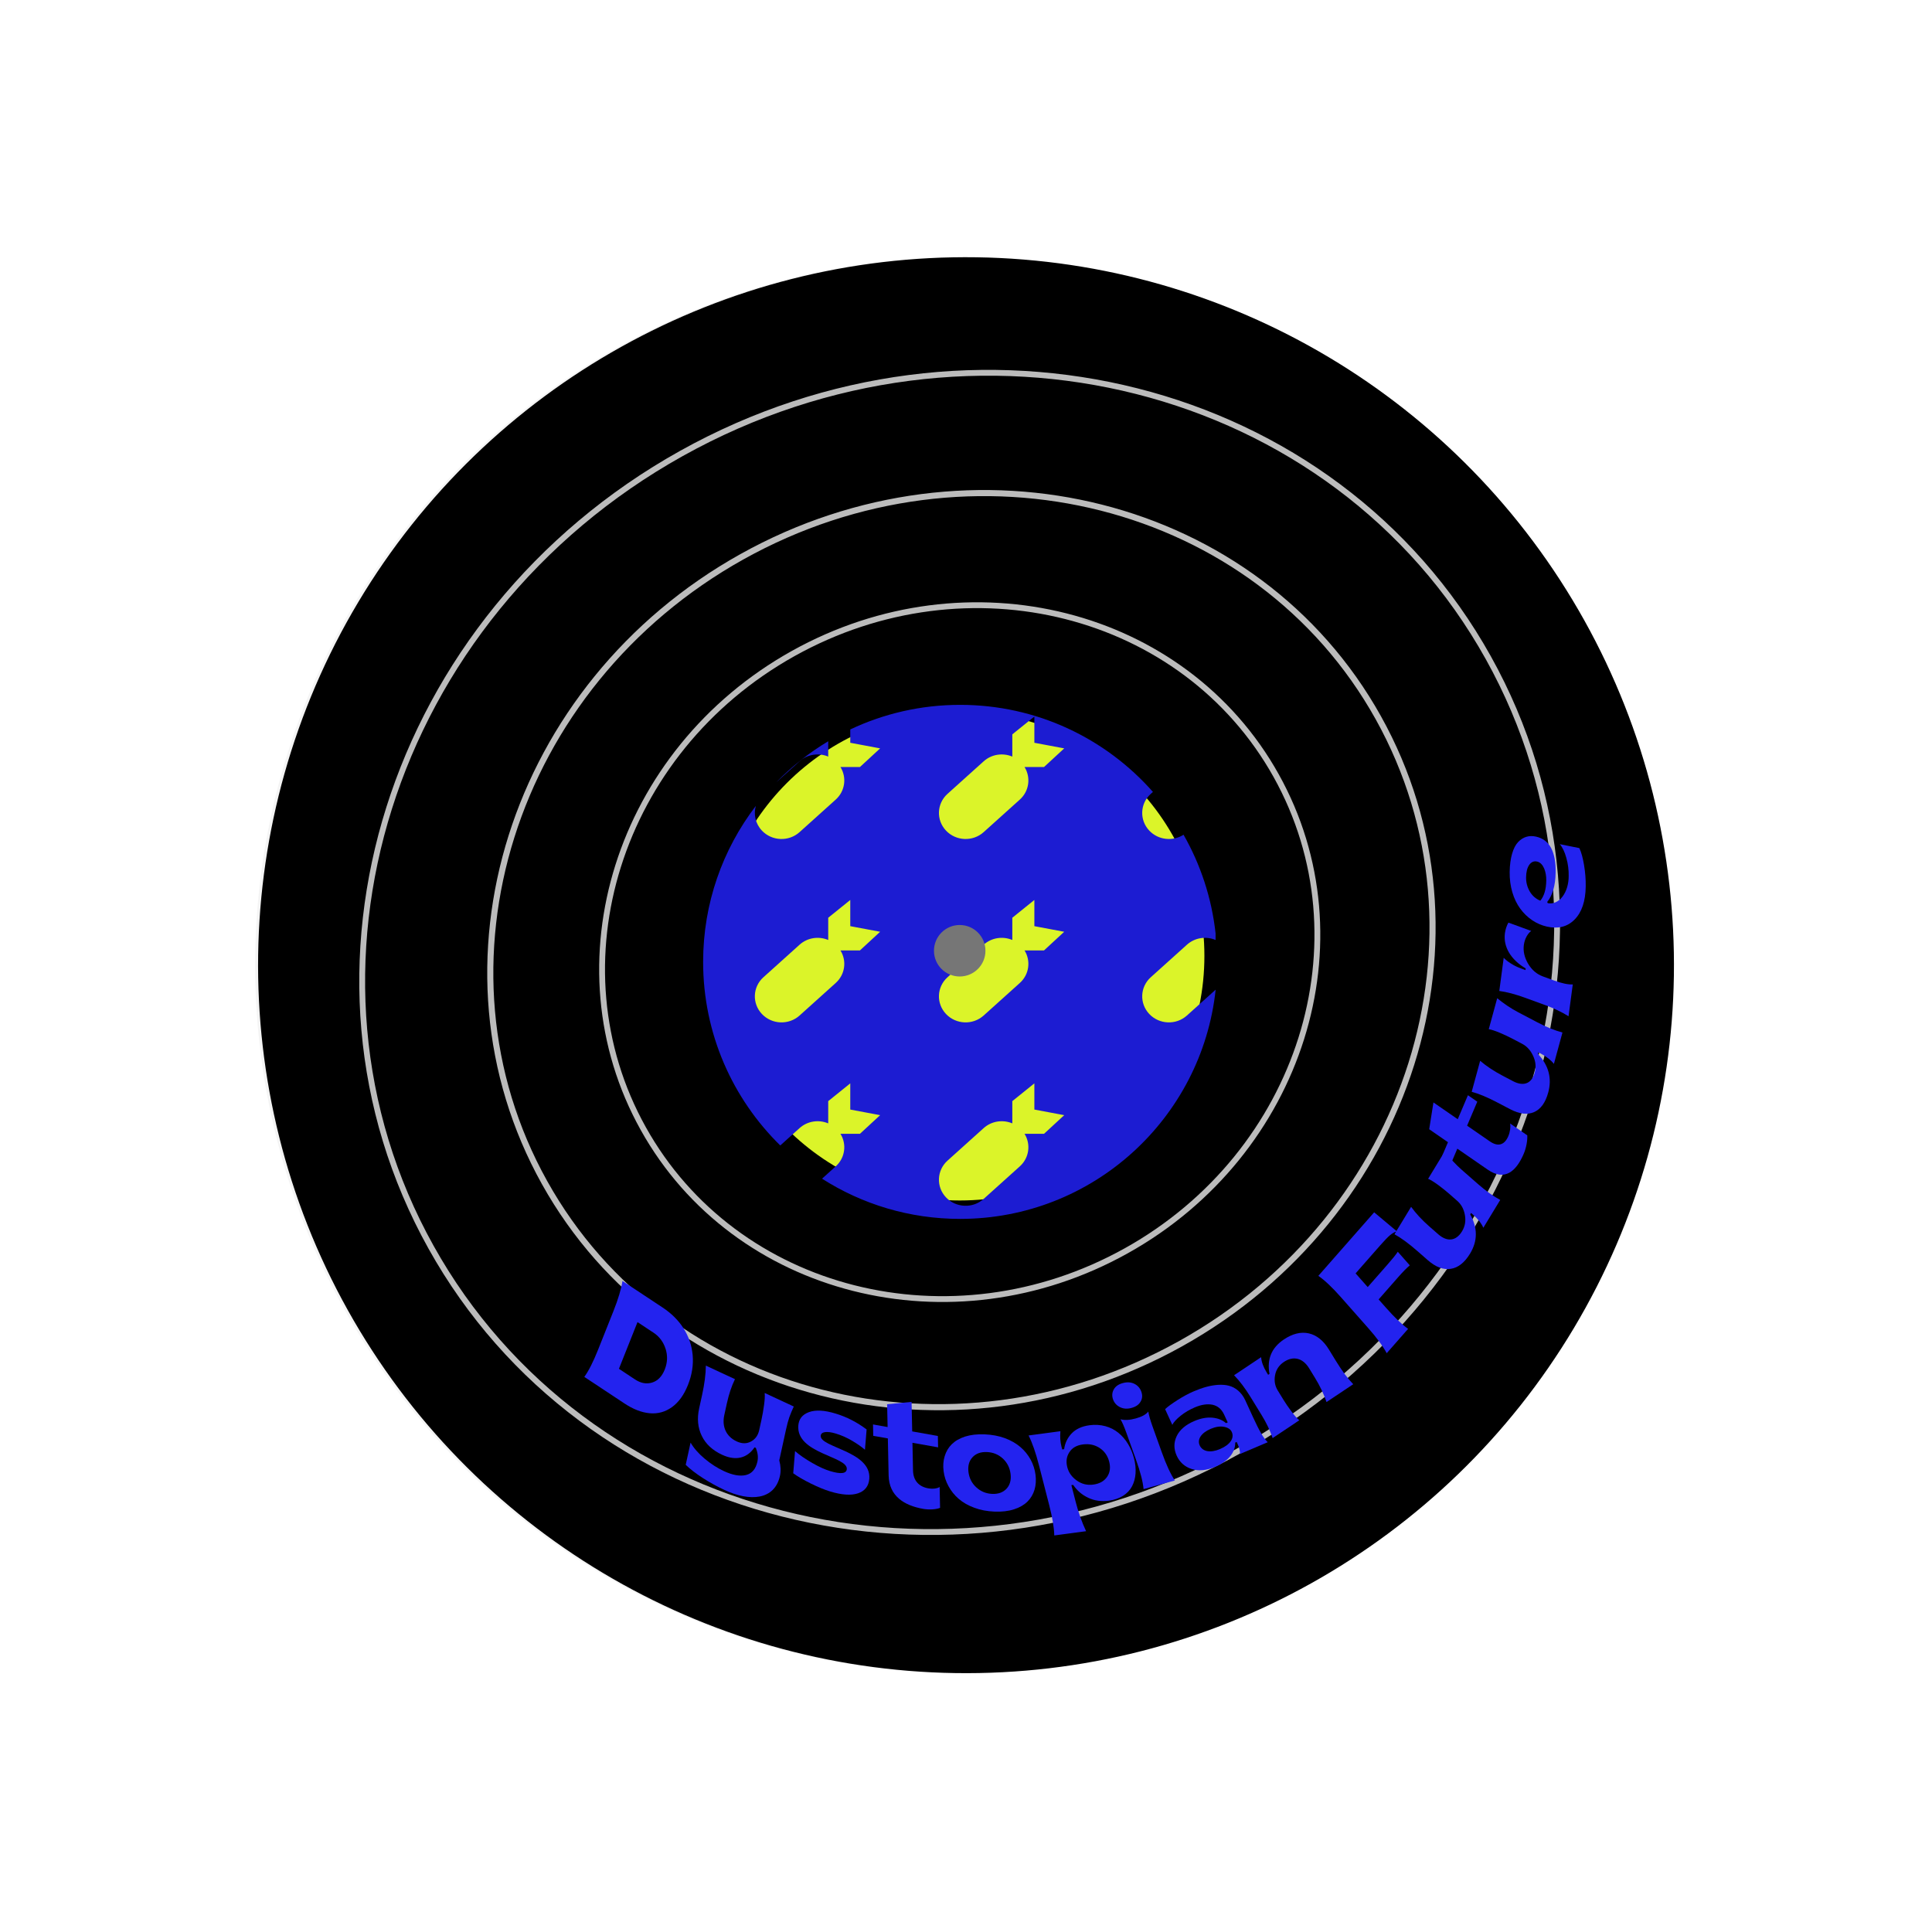 <svg width="662" height="661" viewBox="0 0 662 661" fill="none" xmlns="http://www.w3.org/2000/svg">
<circle cx="331.008" cy="330.705" r="242.576" transform="rotate(-29.148 331.008 330.705)" fill="black"/>
<path d="M509.948 225.318C562.578 319.688 524.246 441.473 424.167 497.286C324.088 553.1 200.333 521.711 147.703 427.34C95.073 332.97 133.404 211.186 233.483 155.372C333.562 99.558 457.318 130.947 509.948 225.318Z" fill="black" stroke="#C4C4C4" stroke-width="2"/>
<path d="M472.263 245.89C513.756 320.291 483.544 416.328 404.61 460.349C325.676 504.37 228.093 479.604 186.6 405.203C145.107 330.802 175.319 234.765 254.252 190.744C333.186 146.723 430.77 171.489 472.263 245.89Z" fill="black" stroke="#C4C4C4" stroke-width="2.089"/>
<path d="M437.28 265.767C468.771 322.231 445.849 395.136 385.918 428.559C325.987 461.982 251.915 443.17 220.425 386.706C188.935 330.241 211.857 257.337 271.788 223.914C331.719 190.49 405.79 209.302 437.28 265.767Z" fill="black" stroke="#C4C4C4" stroke-width="2"/>
<g filter="url(#filter0_bii)">
<circle cx="330.008" cy="330.705" r="242.576" transform="rotate(-29.148 330.008 330.705)" fill="black" fill-opacity="0.045"/>
</g>
<circle cx="328.888" cy="327.522" r="83.799" fill="#DBF429"/>
<path fill-rule="evenodd" clip-rule="evenodd" d="M416.546 339.09C411.8 383.249 374.411 417.635 328.991 417.635C311.575 417.635 295.34 412.579 281.673 403.855L286.364 399.633C289.606 396.715 290.184 392.03 287.979 388.48L294.658 388.48L301.578 382.091L291.346 380.172V371.195L283.79 377.287L283.79 384.906C280.577 383.547 276.71 384.063 273.974 386.525L267.361 392.476C251.049 376.492 240.927 354.213 240.927 329.571C240.927 309.476 247.657 290.953 258.987 276.134C258.16 279.012 258.839 282.233 261.071 284.595C264.493 288.215 270.267 288.448 273.97 285.116L286.364 273.962C289.606 271.044 290.184 266.358 287.979 262.808L294.658 262.808L301.578 256.419L291.346 254.5V249.935C302.76 244.53 315.523 241.507 328.991 241.507C355.301 241.507 378.917 253.045 395.054 271.337L394.309 272.007C390.607 275.339 390.379 280.975 393.8 284.595C396.882 287.855 401.874 288.368 405.54 286.003C411.341 296.173 415.174 307.612 416.519 319.8L416.519 322.071C413.306 320.712 409.439 321.227 406.703 323.689L394.309 334.844C390.607 338.176 390.379 343.811 393.8 347.431C397.221 351.051 402.996 351.284 406.698 347.952L416.546 339.09ZM283.79 253.976C277.26 257.889 271.28 262.624 265.991 268.037L273.974 260.853C276.71 258.391 280.577 257.876 283.79 259.235L283.79 253.976ZM351.058 388.48C353.263 392.03 352.685 396.715 349.443 399.633L337.049 410.788C333.347 414.12 327.572 413.886 324.151 410.266C320.729 406.647 320.957 401.011 324.659 397.679L337.053 386.525C339.789 384.063 343.656 383.547 346.869 384.906L346.869 377.287L354.426 371.195V380.172L364.657 382.091L357.737 388.48L351.058 388.48ZM287.979 325.644C290.184 329.195 289.606 333.88 286.364 336.798L273.97 347.952C270.267 351.284 264.493 351.051 261.071 347.431C257.65 343.811 257.878 338.176 261.58 334.844L273.974 323.689C276.71 321.227 280.577 320.712 283.79 322.071L283.79 314.452L291.346 308.36V317.336L301.578 319.255L294.658 325.644H287.979ZM349.443 336.798C352.685 333.88 353.263 329.195 351.058 325.644H357.737L364.657 319.255L354.426 317.336V308.36L346.869 314.452L346.869 322.071C343.656 320.712 339.789 321.227 337.053 323.689L324.659 334.844C320.957 338.176 320.729 343.811 324.151 347.431C327.572 351.051 333.347 351.284 337.049 347.952L349.443 336.798ZM351.058 262.808C353.263 266.358 352.685 271.044 349.443 273.962L337.049 285.116C333.347 288.448 327.572 288.215 324.151 284.595C320.729 280.975 320.957 275.339 324.659 272.007L337.053 260.853C339.789 258.391 343.656 257.876 346.869 259.235L346.869 251.615L354.426 245.524V254.5L364.657 256.419L357.737 262.808L351.058 262.808Z" fill="#1C1CD2"/>
<circle cx="328.844" cy="325.758" r="8.821" fill="#767676"/>
<path d="M213.997 480.889C216.98 482.863 219.839 483.973 222.624 484.224C225.408 484.474 227.946 483.779 230.236 482.138C232.525 480.498 234.36 477.977 235.737 474.516C237.114 471.055 237.641 467.64 237.339 464.284C236.714 457.559 233.018 451.957 227.073 448.022L213.291 438.902C212.859 441.685 211.823 445.14 210.172 449.288L204.938 462.444C203.288 466.592 201.717 469.693 200.215 471.769L213.997 480.889ZM218.442 452.995L223.955 456.643C225.909 457.936 227.284 459.773 228.058 462.138C228.811 464.49 228.724 466.864 227.776 469.248C226.828 471.631 225.383 473.107 223.453 473.712C221.503 474.304 219.545 473.934 217.591 472.641L212.078 468.993L218.442 452.995Z" fill="#2323EF"/>
<path d="M248.275 510.528C256.881 514.556 265.418 514.064 267.26 505.655C267.614 504.04 267.532 502.276 267.015 500.363L269.327 489.809C269.712 488.05 270.101 486.612 270.489 485.518C270.871 484.447 271.38 483.25 271.993 481.916L262.016 477.278C262.122 478.257 262.044 479.627 261.798 481.425C261.547 483.246 261.266 484.867 260.944 486.337L260.141 490C259.745 491.807 258.821 493.103 257.34 493.901C255.853 494.723 254.207 494.701 252.417 493.87C248.838 492.206 247.308 488.84 248.179 484.864L249.04 480.936C249.752 477.683 250.687 474.879 251.839 472.547L241.863 467.909C241.836 470.844 241.397 474.198 240.573 477.956L239.565 482.559C238.8 486.053 239.098 489.191 240.46 491.975C241.799 494.748 244.133 496.921 247.421 498.45C252.163 500.654 256.039 499.615 258.553 495.899L259.001 496.107C259.666 497.796 259.845 499.34 259.534 500.762C258.969 503.34 257.669 504.886 255.611 505.39C253.554 505.894 251.04 505.442 248.065 504.059C245.761 502.988 243.559 501.566 241.436 499.783C239.313 497.999 237.717 496.169 236.627 494.282L234.959 501.896C236.484 503.375 238.465 504.906 240.863 506.446C243.262 507.986 245.725 509.343 248.275 510.528Z" fill="#2323EF"/>
<path d="M284.424 511.019C288.437 512.238 291.636 512.454 293.998 511.66C296.361 510.866 297.656 509.219 297.863 506.687C298.635 497.222 280.888 495.962 281.217 491.93C281.33 490.553 283.313 490.249 286.429 491.195C288.317 491.769 290.185 492.588 292.008 493.671C293.83 494.754 295.271 495.771 296.377 496.737L296.945 489.779C293.641 487.289 290.112 485.486 286.359 484.346C282.512 483.178 279.478 483.012 277.21 483.834C274.942 484.657 273.729 486.178 273.546 488.415C273.153 493.234 277.388 495.881 281.7 497.871C285.988 499.854 290.331 501.174 290.153 503.362C290.024 504.935 288.096 505.156 284.39 504.03C282.62 503.492 280.591 502.573 278.281 501.242C275.947 499.903 274.001 498.556 272.419 497.193L271.799 504.79C273.26 505.864 275.269 507.028 277.825 508.309C280.383 509.565 282.584 510.46 284.424 511.019Z" fill="#2323EF"/>
<path d="M316.296 516.984C318.409 517.36 320.752 517.186 322.12 516.643L321.969 509.491C321.182 510.015 319.638 510.232 318.059 509.951C314.878 509.386 312.922 507.319 312.849 503.842L312.649 494.347L321.441 495.909L321.359 492.012L312.567 490.451L312.354 480.339L303.975 481.136L304.14 488.954L299.137 488.065L299.219 491.961L304.222 492.85L304.489 505.526C304.639 512.653 309.86 515.841 316.296 516.984Z" fill="#2323EF"/>
<path d="M347.441 517.146C351.282 515.936 353.507 513.59 354.475 510.44C354.937 508.877 355.059 507.153 354.823 505.318C354.587 503.483 354.019 501.733 353.149 500.116C351.36 496.88 348.529 494.309 344.308 492.753C342.199 491.988 339.887 491.555 337.373 491.455C334.859 491.354 332.636 491.607 330.702 492.211C326.839 493.445 324.643 495.816 323.696 498.942C323.21 500.505 323.088 502.228 323.324 504.063C323.559 505.898 324.124 507.624 325.019 509.242C326.783 512.477 329.617 515.073 333.836 516.604C335.948 517.394 338.259 517.827 340.773 517.927C343.287 518.027 345.511 517.775 347.441 517.146ZM334.533 509.621C333.004 508.222 332.119 506.483 331.852 504.403C331.584 502.323 332.027 500.613 333.21 499.321C334.392 498.03 336.033 497.438 338.152 497.522C340.272 497.607 342.082 498.336 343.611 499.736C345.115 501.134 346.003 502.898 346.27 504.977C346.537 507.057 346.092 508.743 344.934 510.036C343.751 511.327 342.114 511.944 339.994 511.859C337.874 511.775 336.061 511.021 334.533 509.621Z" fill="#2323EF"/>
<path d="M372.151 524.641C370.699 521.548 369.503 518.174 368.558 514.495L367.109 508.857L367.72 508.775C369.061 510.746 370.78 512.222 372.903 513.198C375.007 514.202 377.367 514.53 379.983 514.181C383.797 513.671 386.559 511.82 387.913 509.218C389.267 506.615 389.502 503.298 388.569 499.666C387.641 496.059 385.767 492.998 383.21 490.918C380.652 488.838 377.154 487.822 373.34 488.331C370.748 488.677 368.707 489.592 367.248 491.096C365.788 492.601 364.916 494.422 364.625 496.537L363.965 496.625L363.701 495.598C363.302 494.045 363.184 492.306 363.346 490.382L352.442 491.837C353.722 494.36 354.9 497.761 355.987 501.99L359.511 515.703C360.598 519.931 361.189 523.411 361.247 526.096L372.151 524.641ZM374.573 508.676C372.519 508.95 370.654 508.482 368.953 507.276C367.252 506.07 366.181 504.558 365.708 502.718C365.204 500.759 365.447 499.046 366.43 497.556C367.388 496.069 368.933 495.196 371.036 494.915C373.188 494.628 375.114 495.038 376.784 496.124C378.46 497.235 379.544 498.795 380.06 500.802C380.582 502.833 380.345 504.569 379.332 506.039C378.319 507.509 376.749 508.385 374.573 508.676Z" fill="#2323EF"/>
<path d="M387.735 482.399C389.233 481.985 390.256 481.268 390.845 480.212C391.442 479.179 391.513 478.062 391.072 476.831C390.631 475.6 389.838 474.697 388.667 474.127C387.497 473.557 386.19 473.485 384.692 473.899C383.242 474.299 382.218 475.016 381.63 476.072C381.041 477.128 380.955 478.275 381.395 479.506C381.828 480.714 382.637 481.587 383.807 482.157C384.978 482.727 386.284 482.8 387.735 482.399ZM402.566 507.266C401.117 505.115 399.619 501.879 398.065 497.536L394.864 488.595C394.141 486.574 393.687 484.939 393.46 483.649C392.672 484.658 391.251 485.434 389.182 486.005C387.114 486.577 385.372 486.676 383.926 486.284C384.489 487.201 385.19 488.793 385.996 491.046L389.196 499.987C390.751 504.33 391.63 507.737 391.843 510.23L402.566 507.266Z" fill="#2323EF"/>
<path d="M416.438 502.561C421.046 500.602 423.311 497.496 423.248 494.281L423.747 494.068L423.932 494.472C424.621 495.974 424.941 497.205 424.88 498.195L434.391 494.152C433.596 493.364 432.822 492.327 432.102 491.052C431.36 489.787 430.408 487.888 429.267 485.399L426.687 479.77C425.443 477.057 423.344 475.377 421.068 474.791C419.93 474.498 418.672 474.416 417.274 474.502C414.498 474.717 411.945 475.481 409.017 476.726C407.292 477.459 405.444 478.459 403.487 479.693C401.518 480.959 400.093 481.993 399.224 482.818L401.691 488.2C402.162 487.276 403.119 486.227 404.548 485.083C405.977 483.94 407.599 482.982 409.392 482.22C411.662 481.255 413.694 480.953 415.488 481.316C417.269 481.711 418.598 482.834 419.472 484.74L420.674 487.364L420.084 487.615C418.898 486.565 417.36 485.933 415.459 485.75C413.557 485.566 411.501 485.932 409.253 486.887C406.234 488.171 404.213 489.914 403.178 492.096C402.144 494.277 402.167 496.518 403.205 498.783C404.243 501.047 405.947 502.574 408.327 503.33C410.719 504.109 413.419 503.845 416.438 502.561ZM418.027 496.5C414.69 497.919 412.034 497.333 411.089 495.27C410.153 493.23 411.514 490.99 414.851 489.571C416.508 488.867 418.024 488.624 419.387 488.875C420.75 489.127 421.642 489.712 422.053 490.609C423.04 492.762 421.5 495.024 418.027 496.5Z" fill="#2323EF"/>
<path d="M445.208 486.63C444.49 486.072 443.609 485.06 442.524 483.621C441.439 482.182 440.526 480.835 439.765 479.594L437.805 476.398C436.838 474.821 436.553 473.085 436.905 471.16C437.27 469.256 438.283 467.749 439.944 466.639C443.205 464.46 446.428 465.33 448.556 468.799L450.632 472.185C452.283 474.876 453.59 477.619 454.539 480.394L463.687 474.282C461.814 472.361 459.853 469.728 457.777 466.343L455.339 462.369C453.469 459.32 451.192 457.492 448.493 456.864C445.775 456.25 442.928 456.937 439.913 458.951C435.688 461.775 434.055 465.712 435.001 470.742L434.529 471.057L434 470.195C432.878 468.366 432.244 466.625 432.125 465.016L422.854 471.21C424.773 473.16 426.657 475.666 428.527 478.715L432.383 485.002C433.931 487.525 435.168 490.108 436.061 492.742L445.208 486.63Z" fill="#2323EF"/>
<path d="M482.484 455.314C480.345 453.781 477.829 451.38 474.937 448.109L472.388 445.226L479.08 437.61C480.659 435.813 481.994 434.441 483.069 433.551L478.952 428.894C478.35 429.839 477.145 431.321 475.338 433.378L468.646 440.994L464.496 436.301L472.963 426.665C474.379 425.053 475.519 423.866 476.366 423.162C477.213 422.457 477.979 422.068 478.664 421.919L470.857 415.38L451.727 437.153C453.882 438.63 456.43 441.032 459.387 444.377L468.766 454.984C471.724 458.329 473.848 461.212 475.157 463.653L482.484 455.314Z" fill="#2323EF"/>
<path d="M503.713 429.537C506.336 425.214 506.352 420.739 503.773 416.091L504.068 415.606L504.828 416.272C506.443 417.686 507.581 419.135 508.268 420.673L514.052 411.141C511.635 409.832 509.112 408.042 506.496 405.751L500.947 400.892C498.776 398.99 496.827 396.863 495.05 394.5L489.343 403.905C490.146 404.221 491.263 404.909 492.726 405.964C494.176 407.04 495.439 408.049 496.497 408.975L499.317 411.446C500.709 412.664 501.582 414.269 501.943 416.297C502.323 418.341 501.985 420.209 500.961 421.896C498.914 425.27 495.881 425.585 492.819 422.903L489.794 420.254C487.252 418.028 485.155 415.771 483.52 413.5L477.813 422.905C480.019 424.094 482.659 426.019 485.702 428.684L489.246 431.788C491.937 434.145 494.546 435.137 497.085 434.746C499.612 434.375 501.832 432.637 503.713 429.537Z" fill="#2323EF"/>
<path d="M522.134 395.263C522.973 393.287 523.421 390.749 523.321 389.006L517.435 384.942C517.664 386.07 517.453 387.803 516.826 389.279C515.563 392.253 513.38 393.065 510.518 391.089L502.702 385.694L506.194 377.475L502.987 375.261L499.495 383.48L491.172 377.734L489.713 386.915L496.148 391.358L494.161 396.034L497.368 398.249L499.355 393.572L509.789 400.775C515.656 404.825 519.578 401.279 522.134 395.263Z" fill="#2323EF"/>
<path d="M530.5 374.332C531.829 369.453 530.656 365.056 526.986 361.116L527.136 360.568L528.031 361.038C529.931 362.036 531.391 363.183 532.448 364.527L535.379 353.77C532.749 353.069 529.891 351.922 526.812 350.305L520.282 346.876C517.726 345.534 515.321 343.918 513.015 342.027L510.123 352.641C510.965 352.757 512.203 353.162 513.865 353.844C515.52 354.55 516.98 355.236 518.225 355.889L521.545 357.632C523.183 358.492 524.434 359.857 525.313 361.76C526.214 363.675 526.391 365.591 525.872 367.495C524.835 371.303 522.054 372.345 518.451 370.453L514.891 368.584C511.899 367.013 509.319 365.304 507.173 363.47L504.28 374.085C506.679 374.718 509.683 375.969 513.265 377.85L517.436 380.041C520.603 381.703 523.33 382.047 525.624 381.048C527.912 380.073 529.547 377.83 530.5 374.332Z" fill="#2323EF"/>
<path d="M538.911 337.296C537.321 337.382 535.17 336.93 532.482 335.949L528.682 334.561C526.55 333.783 524.85 332.316 523.602 330.194C522.353 328.072 521.862 325.918 522.148 323.767C522.288 322.715 522.614 321.732 523.094 320.856C523.575 319.98 524.12 319.359 524.681 318.974L516.849 316.115C516.24 317.225 515.836 318.437 515.66 319.757C515.046 324.379 517.642 328.788 522.779 331.817L522.704 332.379L520.943 331.736C519.923 331.364 518.874 330.853 517.774 330.169C516.698 329.494 515.863 328.83 515.246 328.169L513.734 339.539C516.241 339.865 519.223 340.646 522.676 341.906L529.604 344.436C532.523 345.501 535.149 346.768 537.461 348.201L538.911 337.296Z" fill="#2323EF"/>
<path d="M543.348 303.747C543.385 301.404 543.205 298.988 542.786 296.469C542.366 293.949 541.841 292.001 541.162 290.587L534.468 289.24C535.416 290.368 536.165 291.946 536.713 293.974C537.285 296.007 537.543 298.07 537.51 300.142C537.518 305.836 534.237 310.201 530.335 309.454L530.148 309.041C531.996 306.756 532.966 303.408 533.035 298.994C533.146 291.866 531.037 287.707 526.294 286.648C523.959 286.126 521.848 286.744 520.153 288.543C518.457 290.367 517.363 293.934 517.287 298.769C517.21 303.701 518.59 308.167 520.908 311.333C523.226 314.499 526.429 316.675 530.064 317.487C533.94 318.352 537.093 317.547 539.548 315.051C542.003 312.555 543.27 308.803 543.348 303.747ZM529.828 301.668C529.78 304.751 529.092 307.048 527.787 308.613C526.227 307.967 525.012 306.904 524.141 305.398C523.295 303.897 522.885 302.296 522.912 300.594C522.941 298.744 523.301 297.339 523.993 296.331C524.709 295.328 525.609 294.959 526.692 295.201C528.883 295.69 529.873 298.832 529.828 301.668Z" fill="#2323EF"/>
<defs>
<filter id="filter0_bii" x="-32.343" y="-31.646" width="724.703" height="724.703" filterUnits="userSpaceOnUse" color-interpolation-filters="sRGB">
<feFlood flood-opacity="0" result="BackgroundImageFix"/>
<feGaussianBlur in="BackgroundImage" stdDeviation="5.822"/>
<feComposite in2="SourceAlpha" operator="in" result="effect1_backgroundBlur"/>
<feBlend mode="normal" in="SourceGraphic" in2="effect1_backgroundBlur" result="shape"/>
<feColorMatrix in="SourceAlpha" type="matrix" values="0 0 0 0 0 0 0 0 0 0 0 0 0 0 0 0 0 0 127 0" result="hardAlpha"/>
<feOffset dx="-32.343" dy="32.343"/>
<feGaussianBlur stdDeviation="16.172"/>
<feComposite in2="hardAlpha" operator="arithmetic" k2="-1" k3="1"/>
<feColorMatrix type="matrix" values="0 0 0 0 1 0 0 0 0 1 0 0 0 0 1 0 0 0 0.045 0"/>
<feBlend mode="normal" in2="shape" result="effect2_innerShadow"/>
<feColorMatrix in="SourceAlpha" type="matrix" values="0 0 0 0 0 0 0 0 0 0 0 0 0 0 0 0 0 0 127 0" result="hardAlpha"/>
<feOffset dx="32.343" dy="-32.343"/>
<feGaussianBlur stdDeviation="16.172"/>
<feComposite in2="hardAlpha" operator="arithmetic" k2="-1" k3="1"/>
<feColorMatrix type="matrix" values="0 0 0 0 0 0 0 0 0 0 0 0 0 0 0 0 0 0 0.045 0"/>
<feBlend mode="normal" in2="effect2_innerShadow" result="effect3_innerShadow"/>
</filter>
</defs>
</svg>
